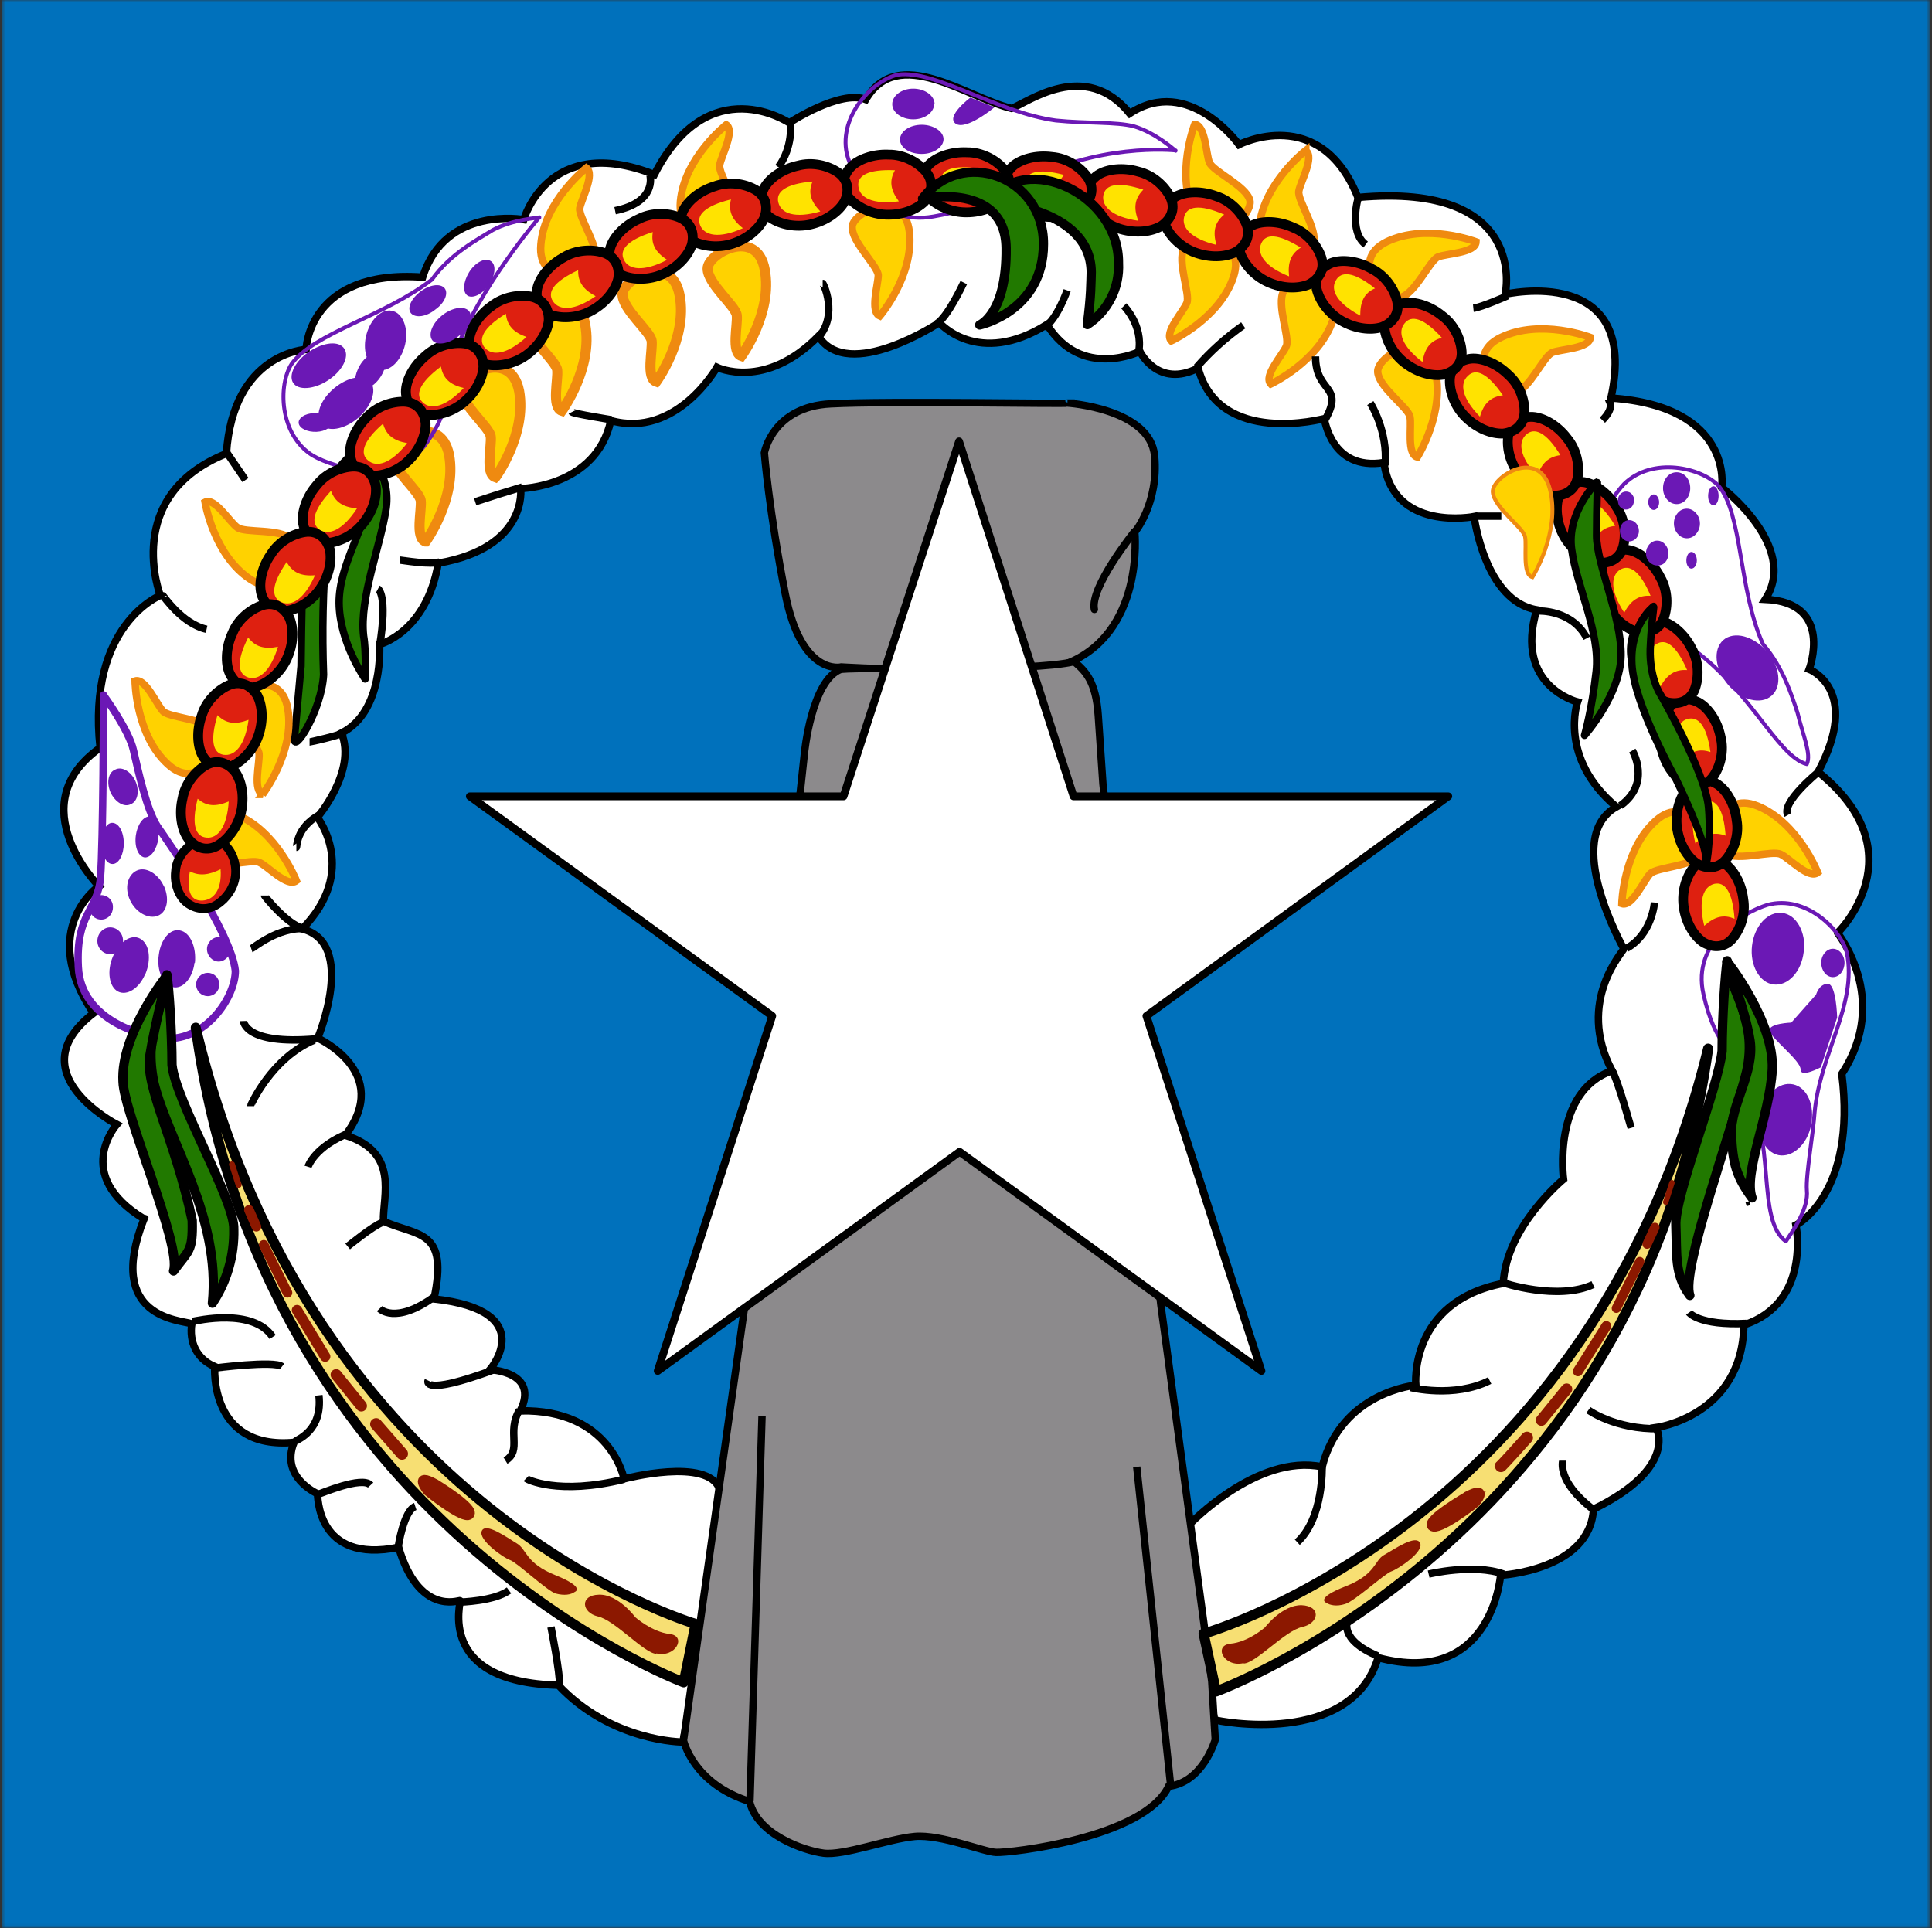 <svg width="513" height="512" viewBox="0 0 513 512" fill="none" xmlns="http://www.w3.org/2000/svg">
<rect x="0" y="0" width="513" height="512" fill="#333333" stroke="none"/>
<g clip-path="url(#clip0_103_7904)">
<mask id="mask0_103_7904" style="mask-type:luminance" maskUnits="userSpaceOnUse" x="0" y="0" width="513" height="512">
<path d="M0.461 0H512.382V511.922H0.461V0Z" fill="white"/>
</mask>
<g mask="url(#mask0_103_7904)">
<path fill-rule="evenodd" clip-rule="evenodd" d="M-255.5 0H768.446V511.922H-255.5V0Z" fill="#0071BC"/>
<path fill-rule="evenodd" clip-rule="evenodd" d="M315.664 404.996C315.664 404.996 333.726 385.902 351.065 389.514C356.226 369.492 375.939 367.84 375.939 367.84C375.939 367.84 373.978 345.65 399.161 340.799C399.884 325.731 415.159 313.139 415.159 313.139C415.159 313.139 412.062 289.814 428.06 284.344C418.255 265.766 431.363 252.348 431.156 251.936C430.95 251.523 414.643 222.521 429.195 214.264C413.714 201.259 418.874 186.397 418.874 186.397C418.874 186.397 401.948 182.166 408.037 161.936C394.207 159.563 391.42 137.166 391.42 137.166C391.42 137.166 369.953 141.398 367.476 122.82C353.336 125.09 351.788 111.157 351.581 111.157C351.478 111.157 323.715 118.691 318.141 97.74C307.407 103.21 302.66 93.302 302.66 93.302C302.66 93.302 287.178 100.939 277.993 86.18C259.621 97.637 249.403 85.664 249.403 85.664C249.403 85.664 225.252 101.662 217.305 89.277C203.062 103.726 190.367 97.533 190.367 97.533C190.367 97.533 179.633 116.524 162.191 111.673C158.269 129.425 138.246 129.735 138.246 129.735C138.246 129.735 140.31 145.423 116.366 149.551C113.269 167.923 100.781 171.122 100.781 171.122C100.781 171.122 102.019 188.977 90.666 194.654C94.795 204.769 84.267 217.051 84.267 217.051C84.267 217.051 95.414 231.19 80.242 246.672C94.898 250.491 84.371 275.674 84.371 275.674C84.371 275.674 104.393 284.756 91.698 301.476C106.148 306.018 101.607 317.577 101.813 324.286C111.102 328.414 119.152 326.35 115.23 344.928C143.51 348.024 130.093 363.712 130.093 363.712C130.093 363.712 143.303 364.228 138.143 374.652C162.191 374.136 165.7 392.714 165.7 392.714C165.7 392.714 188.097 386.831 191.09 395.501C193.98 404.17 181.285 462.587 181.285 462.587C181.285 462.587 162.397 462.587 148.258 447.518C115.334 446.693 122.661 425.019 122.145 425.019C121.629 425.019 111.205 428.941 105.838 410.879C83.751 415.42 84.474 396.842 84.267 396.636C84.061 396.533 74.359 392.198 78.075 383.012C55.368 385.076 57.02 362.886 57.02 362.886C52.066 360.822 50.208 356.178 50.931 351.533C48.041 350.501 27.811 350.191 38.236 323.667C19.039 312.004 31.011 298.586 31.011 298.586C31.011 298.586 4.383 284.86 24.818 269.068C9.75 246.672 26.263 235.319 26.263 235.319C26.263 235.319 5.105 213.851 26.573 198.576C23.064 165.858 42.571 158.118 42.571 158.118C42.571 158.118 32.249 131.593 60.116 120.446C61.871 93.611 81.274 92.786 81.274 92.786C81.274 92.786 81.79 71.421 112.237 73.589C118.223 54.495 139.072 58.314 139.072 58.314C139.072 58.314 145.471 35.195 173.75 46.341C188.2 18.165 209.564 32.614 209.564 32.614C209.564 32.614 223.085 23.738 229.897 26.422C238.463 11.766 256.731 25.906 268.6 28.796C272.935 27.144 288.21 15.585 299.976 30.137C315.664 19.816 328.978 38.394 328.978 38.394C328.978 38.394 350.549 27.351 360.561 52.431C406.283 48.302 399.677 78.13 399.677 78.13C399.677 78.13 435.594 69.873 427.75 105.687C460.468 107.958 457.165 129.425 457.165 129.425C457.165 129.425 477.807 145.113 468.725 159.15C487.096 159.975 480.387 177.728 480.387 177.728C480.387 177.728 494.424 183.094 482.761 204.975C509.699 226.546 487.922 247.807 487.922 247.704C487.612 247.498 502.268 265.043 489.057 285.169C493.082 317.164 476.878 325.318 476.878 325.318C476.878 325.318 481.007 345.96 463.048 351.843C462.635 376.097 439.723 379.09 439.723 379.09C439.723 379.09 445.915 389.618 423.106 400.764C422.177 417.072 398.439 418.31 398.439 418.31C398.439 418.31 396.168 448.241 365.927 440.191C358.703 464.135 323.302 457.014 322.579 456.704C321.857 456.395 315.767 405.306 315.767 405.099L315.664 404.996Z" fill="white" stroke="black" stroke-width="1.961"/>
<path fill-rule="evenodd" clip-rule="evenodd" d="M96.343 118.485C96.343 118.485 103.98 125.091 102.536 134.999C101.091 144.907 95.414 158.634 96.549 168.852C97.272 172.98 96.962 180.308 96.962 180.308C96.962 180.308 90.15 170.606 90.047 160.182C89.944 149.758 97.478 139.85 97.478 132.109C97.478 124.368 96.136 118.382 96.343 118.485ZM92.524 121.478C92.524 121.478 82.616 130.974 81.377 140.159C80.345 144.907 80.036 166.994 79.933 176.902L78.178 196.099C77.868 200.434 85.403 188.668 85.919 179.173C85.504 167.918 85.745 156.649 86.641 145.423C87.57 141.295 87.364 136.857 88.705 132.831L92.524 121.478Z" fill="#217900" stroke="black" stroke-width="1.961" stroke-linejoin="round"/>
<path fill-rule="evenodd" clip-rule="evenodd" d="M311.02 90.515C311.02 90.515 323.921 84.529 327.533 73.485C331.146 62.442 316.387 62.339 314.426 65.848C312.465 69.357 316.077 78.13 315.148 80.4C314.219 82.774 308.956 88.348 311.02 90.515Z" fill="#FFD200" stroke="#EF8A10" stroke-width="1.961"/>
<path fill-rule="evenodd" clip-rule="evenodd" d="M196.869 94.54C196.869 94.54 205.229 83.084 203.062 71.628C200.998 60.171 187.89 67.293 187.89 71.318C187.89 75.343 195.321 81.226 195.631 83.703C195.941 86.18 194.083 93.611 196.869 94.54ZM174.266 101.352C174.266 101.352 182.626 89.896 180.459 78.439C178.395 66.983 165.287 74.105 165.287 78.13C165.287 82.155 172.718 88.038 173.028 90.515C173.338 92.992 171.48 100.423 174.266 101.352ZM149.186 109.093C149.186 109.093 157.546 97.636 155.379 86.18C153.315 74.724 140.207 81.845 140.207 85.871C140.207 89.896 147.638 95.779 147.948 98.256C148.258 100.733 146.4 108.164 149.186 109.093ZM131.641 126.639C131.641 126.639 139.898 115.285 137.833 103.829C135.563 92.373 122.558 99.494 122.558 103.519C122.558 107.545 129.989 113.428 130.299 115.905C130.609 118.382 128.751 125.813 131.538 126.742L131.641 126.639ZM113.063 143.771C113.063 143.771 121.32 132.315 119.256 120.859C116.985 109.402 103.98 116.524 103.98 120.549C103.98 124.574 111.412 130.457 111.721 132.934C112.031 135.411 110.173 142.842 112.96 143.771H113.063Z" fill="#FFD200" stroke="#EF8A10" stroke-width="2.683"/>
<path fill-rule="evenodd" clip-rule="evenodd" d="M155.689 44.587C155.689 44.587 144.542 53.359 143.613 64.919C142.581 76.582 157.03 73.176 158.062 69.357C159.095 65.435 153.624 57.797 153.934 55.321C154.347 52.843 158.062 46.238 155.689 44.587ZM192.844 33.13C192.844 33.13 181.698 41.903 180.665 53.463C179.633 65.125 194.083 61.719 195.218 57.901C196.25 53.979 190.78 46.341 191.09 43.864C191.503 41.387 195.218 34.782 192.844 33.13ZM54.44 133.347C54.44 133.347 56.71 147.384 66.412 153.783C76.114 160.182 80.139 146.042 77.249 143.152C74.359 140.262 64.967 141.604 63.006 140.056C60.942 138.611 57.02 132.005 54.44 133.347ZM35.862 180.824C35.862 180.824 35.965 195.067 44.532 202.911C53.098 210.858 59.291 197.441 56.917 194.138C54.543 190.835 45.047 190.629 43.293 188.874C41.538 187.016 38.648 179.998 35.862 180.824ZM78.694 233.874C78.694 233.874 73.534 220.663 62.8 216.328C52.066 211.89 50.931 226.649 54.336 228.713C57.639 230.984 66.722 227.991 68.889 229.023C71.16 230.055 76.32 235.732 78.694 233.874ZM69.715 210.961C69.715 210.961 78.384 199.608 76.423 188.255C74.462 176.695 61.355 183.611 61.252 187.636C61.252 191.661 68.476 197.647 68.786 200.124C68.992 202.601 67.031 210.032 69.818 210.961H69.715ZM337.441 101.971C337.441 101.971 350.239 95.985 353.955 84.942C357.671 73.898 342.808 73.795 340.847 77.304C338.886 80.813 342.499 89.586 341.57 91.857C340.641 94.231 335.377 99.804 337.441 101.971ZM376.352 121.375C376.352 121.375 383.886 109.403 380.996 98.049C378.106 86.799 365.515 94.747 365.824 98.772C366.134 102.9 373.875 108.164 374.391 110.641C374.907 113.118 373.462 120.652 376.352 121.375ZM482.658 231.706C482.658 231.706 477.497 218.495 466.764 214.057C455.927 209.619 454.894 224.378 458.197 226.649C461.603 228.713 470.582 225.72 472.853 226.855C475.124 227.888 480.284 233.564 482.658 231.706ZM430.64 239.963C430.64 239.963 430.95 225.72 439.619 217.979C448.289 210.135 454.275 223.656 451.901 226.855C449.424 230.055 439.929 230.261 438.174 232.016C436.42 233.874 433.427 240.892 430.64 239.963ZM422.28 89.586C422.28 89.586 409.069 84.529 398.542 89.586C388.014 94.644 398.335 105.481 402.257 104.345C406.179 103.313 409.792 94.644 412.165 93.611C414.436 92.683 422.074 92.579 422.28 89.586ZM391.936 64.197C391.936 64.197 378.725 59.139 368.198 64.197C357.774 69.357 367.992 80.091 371.914 78.956C375.836 77.924 379.551 69.254 381.822 68.222C384.092 67.293 391.833 67.19 391.936 64.197ZM346.73 39.942C346.73 39.942 335.48 48.612 334.345 60.275C333.313 71.834 347.762 68.635 348.795 64.816C349.93 60.894 344.46 53.256 344.873 50.779C345.285 48.302 349.104 41.697 346.73 40.045V39.942ZM317.212 33.027C317.212 33.027 312.052 46.238 317.109 56.765C322.166 67.293 332.9 56.972 331.868 53.153C330.836 49.334 322.063 45.516 321.134 43.142C320.205 40.871 320.102 33.233 317.212 33.027ZM233.612 83.91C233.612 83.91 242.798 73.176 241.456 61.513C240.114 49.953 226.594 56.146 226.284 60.171C226.078 64.197 232.993 70.492 233.199 73.073C233.199 75.55 230.929 82.774 233.612 83.91Z" fill="#FFD200" stroke="#EF8A10" stroke-width="1.961"/>
<path fill-rule="evenodd" clip-rule="evenodd" d="M283.463 107.029C283.463 107.029 305.446 108.474 306.582 121.065C307.717 133.657 301.318 141.294 301.318 141.294C301.318 141.294 304.105 168.542 282.534 176.489C259.518 179.276 223.394 177.108 223.394 177.108C223.394 177.108 212.867 179.792 208.532 157.808C204.197 135.824 202.959 120.24 202.959 120.24C202.959 120.24 205.126 107.958 220.608 107.235C236.089 106.409 283.359 107.338 283.566 107.029H283.463Z" fill="#8C8A8C" stroke="black" stroke-width="1.961"/>
<path d="M301.215 141.191C301.215 141.191 289.345 155.95 290.584 161.833" stroke="black" stroke-width="1.961" stroke-linecap="round"/>
<path fill-rule="evenodd" clip-rule="evenodd" d="M285.32 175.767C288.21 178.244 290.997 180.927 291.616 190.01L292.855 208.174L308.233 346.476L321.753 446.486L322.682 461.968C322.682 461.968 319.483 473.321 310.297 474.353C303.795 488.08 267.981 492.105 264.472 491.899C261.272 491.796 249.816 487.048 242.901 487.667C235.986 488.286 224.014 492.828 218.647 492.105C213.28 491.383 201.101 487.151 199.037 478.378C183.968 473.631 181.491 462.174 181.491 462.174L197.798 346.476L213.589 200.124C213.589 200.124 215.447 180.617 223.291 177.728C231.445 177.005 273.554 178.553 285.32 175.663V175.767Z" fill="#8C8A8C" stroke="black" stroke-width="1.961"/>
<path d="M202.34 375.994L199.14 478.275M301.834 389.515L310.813 473.837" stroke="black" stroke-width="1.961"/>
<path d="M38.958 322.738L38.545 323.976M463.977 319.125L464.287 320.157" stroke="black" stroke-width="1.032"/>
<path d="M27.502 184.643C27.502 184.643 34.314 193.932 35.449 199.299C36.688 204.666 38.958 215.193 41.848 219.528C44.841 223.759 61.458 247.807 62.49 257.819C62.49 264.321 55.472 275.571 44.944 275.777C38.442 275.571 21.516 271.236 20.793 256.787C20.071 242.337 25.954 241.924 26.676 233.048C27.399 224.275 27.502 184.849 27.502 184.54V184.643Z" stroke="#6B18B5" stroke-width="1.961" stroke-linejoin="round"/>
<path d="M143.2 57.798C143.2 57.798 136.182 58.211 130.815 61.1C126.687 63.681 119.668 67.293 114.714 74.208C102.226 83.91 83.338 88.451 77.456 96.605C73.843 102.075 74.05 115.389 83.029 120.962C88.705 124.265 105.425 129.322 113.476 117.35C121.733 105.274 116.779 101.868 120.7 94.024C127.409 75.963 143.097 57.901 143.2 57.694V57.798ZM312.155 40.045C312.155 40.045 306.995 35.298 301.112 33.543C296.364 32.305 288.52 32.821 280.366 31.995C264.575 29.828 248.371 18.475 238.463 19.816C232.064 21.158 222.672 30.55 224.839 40.768C226.388 47.167 233.509 60.068 247.855 57.488C262.098 55.011 261.995 51.812 270.458 49.231C290.997 37.672 311.949 39.942 312.155 39.942V40.045ZM479.768 202.911C481.007 200.227 478.736 195.273 477.291 189.287C475.743 184.643 473.575 177.418 468.105 171.019C461.603 156.57 462.738 136.65 456.339 129.013C451.798 124.162 438.794 121.169 431.259 128.496C426.718 133.244 417.842 148.21 427.544 159.047C437.246 169.781 441.477 165.755 448.186 171.432C464.183 182.166 471.924 200.95 479.768 202.911ZM474.195 329.653C476.259 326.556 480.284 320.88 479.768 316.029C479.458 312.107 481.523 300.548 481.832 295.387C483.277 279.699 493.185 266.798 490.399 253.071C488.851 246.775 479.458 237.589 469.344 240.273C463.048 242.234 449.115 249.871 452.314 264.011C455.514 278.254 460.055 277.945 463.151 286.305C471.821 303.437 466.248 323.77 474.195 329.653Z" stroke="#6B18B5" stroke-width="1.032" stroke-linejoin="round"/>
<path d="M357.877 430.179C357.877 430.179 355.194 435.34 365.927 439.778M379.345 418C379.345 418 391.214 415.11 399.264 418M414.952 387.863C414.952 388.069 413.301 393.23 422.796 400.661M421.764 374.446C421.764 374.446 428.782 379.606 440.548 379.4M351.065 389.514C351.065 389.514 351.478 403.138 344.46 409.537M374.597 368.46C374.597 368.46 386.053 371.349 395.549 366.602M448.495 348.54C448.495 348.54 450.972 352.049 463.771 351.43M398.748 340.49C399.058 340.696 413.714 345.444 423.003 341.109M427.957 284.343C427.957 284.343 428.576 283.621 433.117 299.515M439.31 239.654C439.31 239.654 438.69 248.117 431.879 251.832M482.761 205.078C482.761 205.078 472.853 213.129 474.711 216.431M433.427 199.298C433.427 199.298 438.587 207.968 430.227 213.954M408.553 162.246C408.553 162.246 417.429 161.833 421.351 169.471M391.833 137.063H398.645M427.131 106.1C427.131 106.409 428.989 108.061 425.48 111.57M363.863 107.029C363.863 107.029 368.611 114.46 367.785 123.542M391.214 81.845C393.278 81.639 400.296 78.543 400.296 78.543M360.767 52.327C360.56 52.327 358.083 61.616 362.625 64.919M349.311 94.644C349.311 104.552 357.155 102.075 351.788 111.57M330.114 86.387C325.545 89.581 321.385 93.325 317.728 97.533M298.428 81.226C298.428 81.226 303.589 86.387 302.35 93.405M283.359 77.098C283.359 77.098 280.676 84.942 277.167 87.006M255.906 75.034C255.699 75.446 251.571 84.323 248.681 85.974M218.44 75.24C218.647 75.24 222.569 83.497 217.408 89.483M209.771 32.614C209.977 32.821 210.596 39.013 206.674 44.38M172.615 46.651C172.615 46.857 174.37 53.669 163.326 55.94M151.87 109.402C152.076 109.815 162.397 111.467 162.397 111.467M126.171 133.244C130.313 131.873 134.476 130.565 138.659 129.322M106.148 148.726C106.561 148.726 114.817 150.17 116.882 149.138M100.368 156.363C100.368 156.363 103.052 157.808 100.781 171.638M60.116 120.033L65.174 127.464M43.293 158.221C43.293 158.014 48.247 165.652 54.852 167.097M82.203 197.028C82.41 197.028 90.254 195.273 91.492 194.448M78.694 224.998C78.9 224.998 78.488 219.837 84.887 216.328M70.231 237.796C70.231 238.002 76.217 245.433 80.345 246.465M66.722 251.935C67.341 251.729 73.74 246.156 81.171 246.569M64.657 271.133C64.657 271.133 64.864 277.532 83.855 275.88M66.515 293.736C66.515 293.529 72.089 280.938 83.442 276.19M81.79 309.836C81.79 309.836 83.442 304.469 92.937 300.754M92.318 330.994C92.318 330.994 99.13 325.421 101.607 324.595M100.781 347.508C100.781 347.508 104.909 351.843 115.23 344.412M51.034 350.914C52.272 350.707 67.238 347.198 72.398 355.042M56.917 363.299C56.917 363.299 72.811 361.235 74.875 362.886M113.682 366.602C113.682 366.602 111.618 370.937 131.228 363.712M137.937 374.446C134.427 380.329 138.762 385.076 134.221 387.863M78.488 382.703C79.004 382.186 85.712 379.916 84.68 370.524M84.371 396.842C85.196 396.636 96.136 391.888 98.407 394.365M105.735 410.776C105.735 410.776 107.18 401.074 110.276 400.042M122.145 425.432C122.145 425.432 131.228 425.225 135.15 422.335M139.691 392.611C139.898 392.817 148.154 397.152 165.7 392.817M146.297 432.037C146.297 432.037 148.774 444.525 148.567 447.518" stroke="black" stroke-width="1.961"/>
<path fill-rule="evenodd" clip-rule="evenodd" d="M462.864 238.594C462.373 234.662 460.355 230.921 457.819 229.241C454.878 227.413 451.825 227.794 449.805 230.243C447.786 232.692 446.535 236.642 447.027 240.574C447.543 244.702 449.536 248.246 452.096 250.123C455.038 251.951 458.091 251.57 460.11 249.121C462.13 246.672 463.571 242.699 462.889 238.791L462.864 238.594Z" fill="#DE2010" stroke="black" stroke-width="2.602"/>
<path fill-rule="evenodd" clip-rule="evenodd" d="M461.109 217.642C460.618 213.711 458.6 209.969 456.065 208.29C453.123 206.461 450.07 206.843 448.051 209.291C446.031 211.74 444.781 215.69 445.272 219.622C445.788 223.75 447.782 227.295 450.342 229.171C453.283 231 456.336 230.618 458.356 228.169C460.375 225.721 461.816 221.747 461.134 217.839L461.109 217.642Z" fill="#DE2010" stroke="black" stroke-width="2.602"/>
<path fill-rule="evenodd" clip-rule="evenodd" d="M456.795 195.37C455.96 191.496 453.621 187.947 450.948 186.497C447.857 184.934 444.849 185.582 443.053 188.199C441.256 190.815 440.358 194.86 441.193 198.733C442.07 202.8 444.367 206.156 447.082 207.8C450.173 209.363 453.181 208.715 454.977 206.098C456.773 203.481 457.86 199.396 456.837 195.563L456.795 195.37Z" fill="#DE2010" stroke="black" stroke-width="2.602"/>
<path fill-rule="evenodd" clip-rule="evenodd" d="M449.077 172.026C447.282 168.493 444.115 165.658 441.161 164.937C437.773 164.213 435.03 165.607 433.96 168.595C432.89 171.583 433.053 175.723 434.848 179.256C436.732 182.965 439.809 185.624 442.853 186.522C446.241 187.245 448.983 185.851 450.053 182.863C451.124 179.875 451.133 175.648 449.166 172.203L449.077 172.026Z" fill="#DE2010" stroke="black" stroke-width="2.602"/>
<path fill-rule="evenodd" clip-rule="evenodd" d="M440.82 153.242C439.025 149.709 435.859 146.873 432.904 146.152C429.517 145.429 426.774 146.823 425.704 149.811C424.634 152.799 424.796 156.939 426.591 160.472C428.475 164.181 431.552 166.84 434.596 167.738C437.984 168.461 440.727 167.067 441.797 164.079C442.867 161.091 442.876 156.864 440.91 153.418L440.82 153.242Z" fill="#DE2010" stroke="black" stroke-width="2.602"/>
<path fill-rule="evenodd" clip-rule="evenodd" d="M429.104 134.422C427.016 131.054 423.621 128.497 420.616 128.029C417.18 127.595 414.565 129.216 413.751 132.284C412.938 135.352 413.451 139.463 415.538 142.831C417.73 146.367 421.021 148.756 424.13 149.393C427.567 149.827 430.182 148.206 430.995 145.138C431.808 142.07 431.459 137.857 429.208 134.591L429.104 134.422Z" fill="#DE2010" stroke="black" stroke-width="2.602"/>
<path fill-rule="evenodd" clip-rule="evenodd" d="M415.984 116.241C413.581 113.091 409.954 110.873 406.918 110.698C403.455 110.598 401.009 112.464 400.497 115.597C399.984 118.729 400.891 122.772 403.295 125.922C405.818 129.23 409.325 131.289 412.481 131.622C415.943 131.722 418.39 129.856 418.902 126.724C419.415 123.591 418.661 119.432 416.104 116.398L415.984 116.241Z" fill="#DE2010" stroke="black" stroke-width="2.602"/>
<path fill-rule="evenodd" clip-rule="evenodd" d="M400.383 99.402C397.548 96.634 393.639 94.966 390.609 95.232C387.169 95.635 385.019 97.836 384.966 101.01C384.913 104.184 386.397 108.052 389.231 110.82C392.208 113.728 395.976 115.257 399.147 115.129C402.587 114.726 404.737 112.525 404.79 109.351C404.843 106.178 403.494 102.172 400.525 99.541L400.383 99.402Z" fill="#DE2010" stroke="black" stroke-width="2.603"/>
<path fill-rule="evenodd" clip-rule="evenodd" d="M382.795 83.749C379.717 81.252 375.671 79.951 372.679 80.495C369.29 81.213 367.352 83.603 367.591 86.767C367.83 89.933 369.663 93.648 372.74 96.144C375.972 98.765 379.864 99.942 383.011 99.522C386.399 98.804 388.337 96.415 388.098 93.25C387.859 90.085 386.147 86.22 382.949 83.873L382.795 83.749Z" fill="#DE2010" stroke="black" stroke-width="2.602"/>
<path fill-rule="evenodd" clip-rule="evenodd" d="M364.128 71.328C360.679 69.377 356.473 68.765 353.612 69.799C350.39 71.069 348.875 73.747 349.636 76.829C350.398 79.91 352.822 83.27 356.271 85.22C359.893 87.268 363.927 87.782 366.96 86.847C370.182 85.576 371.696 82.898 370.935 79.817C370.174 76.735 367.844 73.208 364.301 71.425L364.128 71.328Z" fill="#DE2010" stroke="black" stroke-width="2.602"/>
<path fill-rule="evenodd" clip-rule="evenodd" d="M343.243 60.354C339.631 58.725 335.386 58.499 332.632 59.788C329.538 61.347 328.274 64.151 329.312 67.151C330.351 70.15 333.071 73.275 336.683 74.904C340.476 76.614 344.54 76.758 347.475 75.55C350.568 73.992 351.833 71.187 350.795 68.188C349.756 65.189 347.115 61.888 343.424 60.435L343.243 60.354Z" fill="#DE2010" stroke="black" stroke-width="2.602"/>
<path fill-rule="evenodd" clip-rule="evenodd" d="M322.824 52.064C319.11 50.681 314.86 50.74 312.198 52.211C309.216 53.973 308.143 56.857 309.38 59.78C310.617 62.703 313.541 65.638 317.254 67.021C321.153 68.473 325.218 68.345 328.065 66.943C331.047 65.18 332.121 62.297 330.884 59.374C329.647 56.451 326.79 53.336 323.009 52.133L322.824 52.064Z" fill="#DE2010" stroke="black" stroke-width="2.602"/>
<path fill-rule="evenodd" clip-rule="evenodd" d="M302.073 45.522C298.265 44.427 294.032 44.81 291.49 46.48C288.651 48.465 287.8 51.421 289.257 54.241C290.714 57.061 293.853 59.765 297.661 60.861C301.659 62.011 305.702 61.573 308.435 59.958C311.273 57.973 312.124 55.016 310.667 52.196C309.211 49.376 306.124 46.487 302.263 45.577L302.073 45.522Z" fill="#DE2010" stroke="black" stroke-width="2.603"/>
<path fill-rule="evenodd" clip-rule="evenodd" d="M279.14 41.648C275.209 41.153 271.085 42.183 268.83 44.224C266.331 46.623 265.946 49.675 267.82 52.237C269.693 54.8 273.211 56.988 277.143 57.483C281.271 58.004 285.198 56.949 287.649 54.932C290.148 52.534 290.533 49.481 288.659 46.919C286.786 44.357 283.292 41.978 279.336 41.673L279.14 41.648Z" fill="#DE2010" stroke="black" stroke-width="2.602"/>
<path fill-rule="evenodd" clip-rule="evenodd" d="M256.58 40.431C252.621 40.272 248.6 41.65 246.527 43.876C244.242 46.478 244.118 49.553 246.203 51.946C248.288 54.339 251.98 56.219 255.939 56.378C260.097 56.545 263.92 55.159 266.19 52.941C268.475 50.338 268.599 47.264 266.514 44.871C264.429 42.478 260.745 40.405 256.778 40.439L256.58 40.431Z" fill="#DE2010" stroke="black" stroke-width="2.603"/>
<path fill-rule="evenodd" clip-rule="evenodd" d="M235.835 41.05C231.875 40.891 227.854 42.269 225.782 44.495C223.497 47.098 223.373 50.172 225.458 52.565C227.543 54.958 231.235 56.839 235.194 56.998C239.351 57.165 243.174 55.779 245.445 53.56C247.73 50.958 247.854 47.883 245.769 45.49C243.684 43.097 240 41.025 236.033 41.058L235.835 41.05Z" fill="#DE2010" stroke="black" stroke-width="2.603"/>
<path fill-rule="evenodd" clip-rule="evenodd" d="M211.663 44.034C207.8 44.917 204.28 47.299 202.863 49.99C201.338 53.1 202.024 56.1 204.663 57.864C207.301 59.627 211.357 60.476 215.22 59.593C219.276 58.666 222.602 56.327 224.213 53.592C225.737 50.482 225.052 47.483 222.413 45.719C219.774 43.955 215.676 42.919 211.856 43.99L211.663 44.034Z" fill="#DE2010" stroke="black" stroke-width="2.602"/>
<path fill-rule="evenodd" clip-rule="evenodd" d="M189.574 49.521C185.797 50.72 182.486 53.385 181.296 56.184C180.033 59.409 180.963 62.341 183.739 63.882C186.514 65.422 190.625 65.933 194.402 64.734C198.368 63.476 201.491 60.871 202.87 58.012C204.133 54.787 203.202 51.854 200.427 50.314C197.651 48.774 193.482 48.08 189.763 49.462L189.574 49.521Z" fill="#DE2010" stroke="black" stroke-width="2.603"/>
<path fill-rule="evenodd" clip-rule="evenodd" d="M169.461 58.223C165.854 59.863 162.883 62.903 162.035 65.823C161.165 69.176 162.438 71.977 165.377 73.176C168.316 74.374 172.459 74.392 176.066 72.752C179.854 71.03 182.644 68.072 183.673 65.069C184.543 61.717 183.269 58.916 180.33 57.717C177.391 56.518 173.169 56.326 169.641 58.141L169.461 58.223Z" fill="#DE2010" stroke="black" stroke-width="2.602"/>
<path fill-rule="evenodd" clip-rule="evenodd" d="M149.382 68.499C145.928 70.441 143.227 73.724 142.631 76.706C142.05 80.121 143.558 82.802 146.589 83.746C149.619 84.69 153.748 84.354 157.202 82.412C160.829 80.373 163.357 77.188 164.126 74.108C164.706 70.694 163.199 68.012 160.168 67.068C157.138 66.124 152.914 66.293 149.554 68.402L149.382 68.499Z" fill="#DE2010" stroke="black" stroke-width="2.602"/>
<path fill-rule="evenodd" clip-rule="evenodd" d="M130.418 81.357C127.195 83.663 124.867 87.219 124.599 90.249C124.393 93.706 126.183 96.209 129.298 96.817C132.413 97.426 136.481 96.644 139.704 94.338C143.088 91.917 145.254 88.476 145.684 85.331C145.89 81.874 144.1 79.371 140.985 78.763C137.87 78.154 133.689 78.78 130.579 81.242L130.418 81.357Z" fill="#DE2010" stroke="black" stroke-width="2.602"/>
<path fill-rule="evenodd" clip-rule="evenodd" d="M112.813 94.65C109.797 97.22 107.779 100.961 107.767 104.002C107.854 107.465 109.85 109.807 113.005 110.15C116.161 110.493 120.148 109.368 123.164 106.799C126.331 104.1 128.199 100.488 128.361 97.318C128.274 93.855 126.278 91.513 123.123 91.171C119.967 90.828 115.855 91.805 112.964 94.522L112.813 94.65Z" fill="#DE2010" stroke="black" stroke-width="2.602"/>
<path fill-rule="evenodd" clip-rule="evenodd" d="M97.314 110.889C94.49 113.669 92.746 117.545 92.952 120.579C93.287 124.027 95.446 126.219 98.618 126.335C101.79 126.451 105.686 125.044 108.51 122.264C111.476 119.346 113.079 115.609 113.014 112.435C112.678 108.988 110.52 106.795 107.348 106.679C104.176 106.564 100.145 107.834 97.456 110.75L97.314 110.889Z" fill="#DE2010" stroke="black" stroke-width="2.602"/>
<path fill-rule="evenodd" clip-rule="evenodd" d="M84.008 128.935C81.427 131.941 80.013 135.95 80.473 138.956C81.096 142.364 83.43 144.368 86.6 144.218C89.771 144.068 93.536 142.339 96.117 139.333C98.828 136.176 100.113 132.318 99.782 129.162C99.159 125.754 96.825 123.75 93.655 123.9C90.484 124.05 86.573 125.653 84.138 128.785L84.008 128.935Z" fill="#DE2010" stroke="black" stroke-width="2.602"/>
<path fill-rule="evenodd" clip-rule="evenodd" d="M71.844 147.328C69.598 150.593 68.619 154.729 69.397 157.669C70.379 160.991 72.914 162.735 76.05 162.247C79.187 161.76 82.746 159.64 84.992 156.376C87.351 152.948 88.217 148.975 87.552 145.872C86.569 142.55 84.034 140.806 80.898 141.293C77.762 141.781 74.044 143.792 71.956 147.165L71.844 147.328Z" fill="#DE2010" stroke="black" stroke-width="2.602"/>
<path fill-rule="evenodd" clip-rule="evenodd" d="M61.655 168.268C60.003 171.869 59.75 176.112 61.021 178.875C62.559 181.978 65.356 183.261 68.362 182.242C71.368 181.223 74.51 178.523 76.162 174.922C77.897 171.14 78.068 167.077 76.879 164.134C75.341 161.031 72.544 159.748 69.538 160.767C66.532 161.786 63.215 164.406 61.738 168.088L61.655 168.268Z" fill="#DE2010" stroke="black" stroke-width="2.602"/>
<path fill-rule="evenodd" clip-rule="evenodd" d="M53.517 190.16C52.199 193.896 52.331 198.145 53.847 200.781C55.661 203.732 58.562 204.756 61.463 203.469C64.365 202.182 67.249 199.208 68.568 195.471C69.953 191.548 69.754 187.486 68.304 184.663C66.49 181.712 63.589 180.688 60.688 181.975C57.787 183.263 54.721 186.172 53.583 189.973L53.517 190.16Z" fill="#DE2010" stroke="black" stroke-width="2.602"/>
<path fill-rule="evenodd" clip-rule="evenodd" d="M46.609 231.444C46.243 234.607 47.409 237.884 49.523 239.636C52.003 241.575 55.066 241.803 57.565 240.234C60.064 238.666 62.135 235.789 62.501 232.626C62.886 229.305 61.701 226.187 59.605 224.276C57.126 222.337 54.062 222.109 51.563 223.678C49.064 225.247 46.802 228.109 46.627 231.286L46.609 231.444Z" fill="#DE2010" stroke="black" stroke-width="2.331"/>
<path fill-rule="evenodd" clip-rule="evenodd" d="M48.429 212.181C47.548 216.044 48.167 220.249 49.977 222.694C52.117 225.417 55.117 226.101 57.851 224.489C60.586 222.877 63.109 219.591 63.99 215.728C64.915 211.671 64.251 207.659 62.486 205.022C60.346 202.298 57.346 201.615 54.611 203.227C51.877 204.839 49.166 208.082 48.473 211.988L48.429 212.181Z" fill="#DE2010" stroke="black" stroke-width="2.602"/>
<path fill-rule="evenodd" clip-rule="evenodd" d="M446.328 202.292C448.805 199.505 451.179 198.679 454.172 199.711C453.14 192.487 450.869 190.113 447.979 190.939C445.296 191.764 444.057 195.48 446.225 202.292H446.328ZM450.147 223.966C452.933 221.386 455.307 220.869 458.197 221.902C457.681 214.677 455.617 212.097 452.83 212.819C449.94 213.438 448.495 216.948 450.147 223.863V223.966ZM440.858 182.372C442.716 179.069 444.78 177.728 447.979 177.934C445.089 171.329 442.303 169.471 439.826 171.019C437.349 172.567 437.039 176.489 440.858 182.372ZM431.259 162.762C433.014 159.356 435.181 158.015 438.278 158.221C435.491 151.512 432.601 149.758 430.124 151.306C427.75 152.854 427.441 156.776 431.259 162.659V162.762ZM408.14 126.432C409.379 122.923 411.237 121.272 414.333 120.859C410.514 114.666 407.418 113.428 405.25 115.389C403.083 117.35 403.393 121.169 408.14 126.432ZM392.968 110.641C394.001 107.029 395.858 105.377 399.058 104.965C394.929 98.978 391.833 97.74 389.769 99.804C387.602 101.765 388.014 105.584 392.968 110.641ZM361.18 83.807C361.18 80.091 362.212 77.82 365.102 76.582C359.425 72.041 356.019 71.938 354.678 74.518C353.233 76.995 354.987 80.504 361.18 83.807ZM377.693 96.192C378.313 92.476 379.758 90.515 382.854 89.69C378.003 84.323 374.7 83.6 372.946 85.871C371.088 88.141 372.12 91.857 377.797 96.192H377.693ZM342.292 73.382C341.879 69.667 342.808 67.396 345.389 65.745C339.196 61.926 335.997 62.029 334.861 64.713C333.726 67.396 335.79 70.802 342.292 73.382ZM322.992 65.022C321.96 61.41 322.579 59.036 325.056 56.972C318.348 54.082 315.148 54.805 314.426 57.591C313.703 60.378 316.18 63.371 322.992 65.022ZM302.247 58.623C300.905 55.114 301.318 52.637 303.589 50.367C296.674 48.096 293.474 49.025 292.958 51.915C292.545 54.805 295.229 57.591 302.247 58.623ZM281.811 54.701C280.263 51.295 280.47 48.818 282.534 46.445C275.515 44.587 272.419 45.722 272.11 48.612C271.8 51.502 274.69 54.082 281.811 54.598V54.701ZM260.137 53.05C258.279 49.747 258.176 47.27 260.137 44.793C252.912 43.658 249.816 45.103 249.816 47.993C249.919 50.883 253.119 53.153 260.137 53.05ZM217.821 56.146C215.241 53.463 214.518 51.089 215.757 48.199C208.532 48.818 205.952 50.986 206.674 53.773C207.397 56.662 211.009 58.107 217.821 56.146ZM238.669 53.463C236.399 50.367 236.089 47.993 237.637 45.206C230.413 44.896 227.523 46.651 227.936 49.541C228.245 52.431 231.651 54.392 238.669 53.463ZM197.385 60.688C194.289 58.314 193.36 56.043 194.083 52.947C187.064 54.701 184.794 57.178 185.929 59.862C187.064 62.545 190.883 63.474 197.282 60.584L197.385 60.688ZM158.166 78.646C154.863 76.891 153.418 74.827 153.521 71.731C146.916 74.827 145.264 77.614 146.813 79.988C148.464 82.465 152.386 82.671 158.166 78.646ZM177.053 68.944C173.957 66.88 172.822 64.713 173.338 61.617C166.422 63.784 164.358 66.467 165.7 69.048C166.939 71.628 170.861 72.247 177.053 69.048V68.944ZM123.074 103.004C119.462 102.178 117.604 100.423 117.088 97.327C111.308 101.662 110.173 104.861 112.237 106.822C114.301 108.887 118.223 108.164 123.074 103.107V103.004ZM139.794 89.483C136.285 88.245 134.634 86.387 134.324 83.291C128.132 87.109 126.893 90.206 128.751 92.373C130.712 94.54 134.531 94.231 139.794 89.483ZM108.109 117.659C104.496 117.04 102.536 115.492 101.71 112.499C96.24 117.247 95.517 120.549 97.788 122.304C99.955 124.162 103.774 123.233 108.109 117.659ZM94.795 134.999C91.079 134.689 89.015 133.347 87.88 130.354C82.926 135.721 82.513 139.024 84.887 140.675C87.26 142.223 90.976 140.882 94.795 134.999ZM83.648 152.751C79.933 153.061 77.662 152.028 76.114 149.242C71.985 155.331 71.985 158.634 74.669 159.872C77.352 161.111 80.758 159.253 83.648 152.751ZM73.843 171.742C70.128 172.464 67.754 171.742 65.896 169.264C62.696 175.664 63.109 178.966 65.896 179.895C68.683 180.721 71.779 178.45 73.843 171.638V171.742ZM65.999 191.145C62.49 192.487 60.013 192.177 57.742 189.906C55.678 196.822 56.607 200.021 59.394 200.434C62.284 200.847 65.07 198.06 65.999 191.145ZM60.735 212.819C57.33 214.264 54.852 214.161 52.479 212.097C50.724 219.115 51.963 222.211 54.852 222.418C57.742 222.727 60.323 219.734 60.735 212.716V212.819ZM58.671 230.778C55.368 232.429 52.892 232.635 50.414 231.397C49.382 237.073 50.931 239.344 53.82 239.138C56.71 238.931 58.981 236.351 58.568 230.778H58.671ZM422.693 145.113C423.931 141.604 425.789 139.953 428.885 139.643C425.17 133.451 422.074 132.109 419.906 133.967C417.739 135.928 418.048 139.746 422.693 145.113ZM452.521 245.846C455.307 243.369 457.681 242.75 460.571 243.989C460.055 236.764 457.991 234.08 455.204 234.7C452.314 235.422 450.869 239.034 452.521 245.846Z" fill="#FFE300"/>
<path fill-rule="evenodd" clip-rule="evenodd" d="M424.138 127.98C424.034 127.98 415.881 136.031 417.326 145.939C418.668 155.847 424.963 168.026 423.828 178.244C422.693 188.565 420.732 195.273 420.732 195.273C420.732 195.273 430.33 184.436 430.433 174.012C430.537 163.691 423.931 149.861 423.931 142.223C423.931 134.586 424.241 127.774 424.138 127.877V127.98ZM439.103 161.008C439.103 161.008 432.704 165.755 433.323 176.489C433.943 187.223 445.089 207.039 445.089 207.039C445.089 207.039 453.243 223.759 452.933 228.094C452.727 232.429 454.481 223.966 453.656 214.367C452.83 204.872 440.548 183.817 440.548 183.817C440.548 183.817 437.968 179.482 438.174 172.361C438.484 165.136 439.206 161.111 439.103 161.008Z" fill="#217900" stroke="black" stroke-width="1.961" stroke-linejoin="round"/>
<path fill-rule="evenodd" clip-rule="evenodd" d="M248.165 27.66C248.165 25.39 245.585 23.532 242.488 23.532C239.392 23.532 236.915 25.39 236.915 27.66C236.915 29.828 239.392 31.686 242.488 31.686C245.585 31.686 248.062 29.828 248.062 27.557L248.165 27.66ZM250.539 36.949C250.539 34.885 247.855 33.13 244.759 33.13C241.559 33.13 238.979 34.885 238.979 37.053C238.979 39.22 241.559 40.871 244.759 40.871C247.855 40.871 250.539 39.117 250.539 36.949ZM257.66 25.906C257.66 25.906 251.055 30.86 253.738 32.821C256.525 34.782 264.059 28.486 264.059 28.486L257.66 25.906ZM451.385 139.024C451.39 138.357 451.233 137.698 450.927 137.105C450.621 136.512 450.177 136.002 449.631 135.618C449.115 135.263 448.503 135.073 447.876 135.073C447.25 135.073 446.638 135.263 446.122 135.618C445.595 136.013 445.17 136.528 444.883 137.121C444.595 137.713 444.454 138.366 444.47 139.024C444.466 139.691 444.623 140.35 444.928 140.943C445.234 141.536 445.679 142.046 446.225 142.43C446.73 142.763 447.322 142.94 447.928 142.94C448.533 142.94 449.125 142.763 449.631 142.43C450.177 142.046 450.621 141.536 450.927 140.943C451.233 140.35 451.39 139.691 451.385 139.024ZM448.805 129.632C448.805 127.258 447.257 125.4 445.193 125.4C443.129 125.4 441.58 127.258 441.58 129.632C441.58 132.006 443.232 133.863 445.193 133.863C447.154 133.863 448.805 132.006 448.805 129.632ZM450.56 148.829C450.56 147.59 449.94 146.558 449.115 146.558C448.392 146.558 447.773 147.59 447.773 148.829C447.773 150.067 448.392 150.996 449.115 150.996C449.94 150.996 450.56 149.964 450.56 148.829ZM456.339 131.696C456.339 130.251 455.72 129.116 454.998 129.116C454.172 129.116 453.553 130.251 453.553 131.696C453.553 133.141 454.172 134.173 454.998 134.173C455.72 134.173 456.339 133.141 456.339 131.696ZM440.548 133.347C440.548 132.315 439.929 131.283 439.103 131.283C438.278 131.283 437.658 132.315 437.658 133.347C437.658 134.38 438.278 135.412 439.103 135.412C439.929 135.412 440.548 134.483 440.548 133.347ZM443.025 146.971C443.025 145.113 441.684 143.565 440.032 143.565C438.381 143.565 437.039 145.113 437.039 146.971C437.039 148.726 438.381 150.171 440.135 150.171C441.89 150.171 443.025 148.726 443.025 146.868V146.971ZM435.181 140.985C435.181 139.437 434.046 138.095 432.601 138.095C431.259 138.095 430.124 139.334 430.124 140.985C430.124 142.636 431.259 143.772 432.601 143.772C434.046 143.772 435.181 142.533 435.181 140.985ZM433.943 132.935C433.943 132.109 433.53 131.283 432.911 130.87C432.574 130.648 432.179 130.53 431.775 130.53C431.372 130.53 430.977 130.648 430.64 130.87C430.307 131.098 430.037 131.407 429.856 131.769C429.676 132.13 429.59 132.531 429.608 132.935C429.608 133.76 429.918 134.586 430.64 134.999C430.966 135.2 431.341 135.306 431.724 135.306C432.107 135.306 432.482 135.2 432.808 134.999C433.141 134.771 433.411 134.462 433.591 134.101C433.772 133.739 433.857 133.338 433.84 132.935H433.943ZM469.757 173.703C466.454 169.368 461.293 167.51 458.094 169.574C454.998 171.638 454.998 176.799 458.3 181.134C461.5 185.468 466.764 187.223 469.86 185.159C473.059 183.095 472.956 177.934 469.757 173.703ZM479.046 252.761C479.562 247.498 476.981 242.853 473.266 242.44C469.447 241.924 465.835 245.846 465.215 251.11C464.596 256.271 467.176 261.018 470.995 261.431C474.814 261.844 478.323 258.025 478.942 252.761H479.046ZM480.903 298.69C481.935 293.529 479.871 288.782 476.156 287.956C472.337 287.13 468.518 290.743 467.383 295.903C466.351 301.064 468.415 305.915 472.234 306.74C475.949 307.463 479.871 303.954 480.903 298.793V298.69ZM489.779 255.651C489.779 253.587 488.334 251.936 486.683 251.936C485.032 251.936 483.587 253.587 483.587 255.651C483.587 257.715 484.929 259.47 486.683 259.47C488.438 259.47 489.779 257.715 489.779 255.651ZM482.039 264.321L475.64 271.546C475.64 271.546 469.55 271.752 469.86 273.713C470.273 275.777 478.22 281.66 478.117 284.034C478.117 286.305 483.484 283.415 483.484 283.415L487.818 270.204C487.818 270.204 487.612 261.121 485.238 261.225C482.864 261.431 482.245 264.114 482.142 264.321H482.039ZM58.258 261.431C58.258 260.61 57.932 259.822 57.352 259.242C56.771 258.661 55.983 258.335 55.162 258.335C54.341 258.335 53.553 258.661 52.973 259.242C52.392 259.822 52.066 260.61 52.066 261.431C52.066 262.252 52.392 263.04 52.973 263.62C53.553 264.201 54.341 264.527 55.162 264.527C55.983 264.527 56.771 264.201 57.352 263.62C57.932 263.04 58.258 262.252 58.258 261.431ZM61.148 252.142C61.148 250.284 59.703 248.839 58.052 248.839C56.401 248.839 54.956 250.284 54.956 252.039C54.956 253.793 56.401 255.342 58.052 255.342C59.703 255.342 61.148 253.897 61.148 252.039V252.142ZM35.965 207.452C34.83 204.872 32.353 203.427 30.598 204.356C28.74 205.078 28.224 207.865 29.36 210.445C30.598 213.026 32.972 214.47 34.727 213.542C36.584 212.819 37.1 210.032 35.965 207.452ZM43.499 235.319C41.951 231.913 38.648 230.055 36.275 231.19C33.901 232.326 32.972 235.732 34.52 239.034C36.068 242.337 39.474 244.195 41.951 243.163C44.428 242.131 45.047 238.622 43.499 235.216V235.319ZM51.756 255.651C52.169 251.523 50.518 247.601 47.834 247.085C45.151 246.466 42.674 249.459 42.158 253.587C41.538 257.715 43.293 261.637 45.976 262.153C48.557 262.67 51.137 259.78 51.653 255.651H51.756ZM38.648 258.541C40.197 254.722 39.681 250.594 37.204 249.252C34.727 247.911 31.63 250.181 29.979 254C28.328 257.819 28.947 262.05 31.321 263.289C33.694 264.527 36.997 262.463 38.545 258.644L38.648 258.541Z" fill="#6B18B5"/>
<path fill-rule="evenodd" clip-rule="evenodd" d="M32.662 249.768C32.662 247.807 31.114 246.259 29.256 246.259C27.399 246.259 25.851 247.911 25.851 249.871C25.851 251.832 27.399 253.381 29.256 253.381C31.114 253.381 32.662 251.832 32.662 249.871V249.768ZM29.979 240.995C30.007 240.572 29.948 240.147 29.805 239.747C29.662 239.347 29.439 238.981 29.148 238.671C28.858 238.362 28.507 238.115 28.117 237.947C27.727 237.778 27.307 237.692 26.883 237.693C25.128 237.693 23.786 239.138 23.786 240.995C23.786 242.853 25.128 244.195 26.883 244.195C28.637 244.195 29.979 242.75 29.979 240.995ZM32.869 223.966C32.869 220.869 31.527 218.496 29.772 218.496C28.224 218.496 26.883 220.973 26.883 223.966C26.883 226.959 28.224 229.436 29.876 229.436C31.527 229.436 32.869 226.959 32.869 223.966ZM42.054 222.624C42.364 219.631 41.435 217.051 39.784 216.844C38.132 216.638 36.481 218.908 36.068 221.798C35.655 224.895 36.688 227.372 38.339 227.681C39.99 227.888 41.642 225.617 42.054 222.624ZM107.386 92.167C108.625 88.038 107.386 83.703 104.6 82.671C101.813 81.639 98.614 84.323 97.375 88.554C96.136 92.683 97.375 97.017 100.162 98.05C102.948 99.082 106.148 96.398 107.386 92.167ZM95.001 111.054C98.614 107.958 100.162 103.623 98.407 101.456C96.756 99.288 92.421 100.011 88.705 103.107C84.99 106.203 83.545 110.435 85.299 112.705C86.951 114.77 91.286 114.15 95.001 111.054ZM87.776 100.527C91.286 97.946 92.937 94.231 91.182 92.27C89.428 90.309 85.196 91.135 81.584 93.715C77.972 96.398 76.423 100.114 78.075 101.972C79.726 103.829 84.164 103.21 87.776 100.527ZM115.643 82.155C118.12 80.401 119.152 77.82 118.017 76.479C116.778 75.137 113.889 75.653 111.515 77.511C109.141 79.369 108.006 81.846 109.141 83.187C110.379 84.529 113.269 84.116 115.643 82.155Z" fill="#6B18B5"/>
<path fill-rule="evenodd" clip-rule="evenodd" d="M101.091 100.01C102.742 97.43 102.845 94.644 101.297 93.818C99.852 92.992 97.169 94.334 95.621 96.914C94.072 99.494 93.763 102.281 95.311 103.107C96.859 103.932 99.439 102.591 101.091 100.01ZM122.145 88.967C124.726 86.8 125.758 83.806 124.416 82.465C122.971 81.123 119.772 81.742 117.191 83.91C114.611 86.077 113.579 89.07 114.921 90.515C116.262 91.857 119.462 91.238 122.145 88.967ZM84.061 114.666C86.435 114.563 88.293 113.325 88.189 111.983C87.983 110.538 85.816 109.506 83.442 109.712C80.965 109.712 79.107 111.054 79.313 112.396C79.52 113.737 81.584 114.769 84.061 114.666ZM129.989 75.447C131.641 72.763 131.744 70.079 130.196 69.254C128.751 68.325 126.067 69.77 124.519 72.35C122.971 74.93 122.765 77.614 124.21 78.543C125.758 79.368 128.338 77.924 129.989 75.447Z" fill="#6B18B5"/>
<path fill-rule="evenodd" clip-rule="evenodd" d="M406.902 153.267C406.902 153.267 414.436 141.294 411.546 129.941C408.656 118.691 396.065 126.639 396.374 130.664C396.684 134.792 404.425 140.056 404.941 142.533C405.457 145.01 404.115 152.544 406.902 153.267Z" fill="#FFD200" stroke="#EF8A10" stroke-width="1.032"/>
<path fill-rule="evenodd" clip-rule="evenodd" d="M262.305 53.566C262.305 53.566 289.552 54.598 289.758 72.247C289.655 75.034 289.758 78.233 288.726 86.18C291.406 84.419 293.578 81.987 295.027 79.126C296.475 76.266 297.15 73.076 296.983 69.873C297.19 51.915 272.729 39.736 262.305 53.566Z" fill="#217900" stroke="black" stroke-width="2.477" stroke-linejoin="round"/>
<path fill-rule="evenodd" clip-rule="evenodd" d="M244.965 52.74C244.965 52.74 266.949 48.199 267.155 65.848C267.362 83.394 260.137 86.284 260.137 86.284C260.137 86.284 277.064 82.671 277.064 64.816C277.167 46.857 255.39 38.91 244.965 52.74Z" fill="#217900" stroke="black" stroke-width="2.477" stroke-linejoin="round"/>
<path fill-rule="evenodd" clip-rule="evenodd" d="M319.689 433.791C319.689 433.791 422.59 404.789 453.553 278.46C435.491 408.092 322.889 449.17 322.889 449.17L319.586 433.791H319.689Z" fill="#F7DF73" stroke="black" stroke-width="2.683" stroke-linejoin="round"/>
<path fill-rule="evenodd" clip-rule="evenodd" d="M330.217 441.739C333.416 441.739 341.26 432.966 345.801 432.037C350.343 431.005 350.859 426.464 345.595 426.257C340.435 426.154 335.893 432.14 335.893 432.14C335.893 432.14 331.455 436.062 326.708 436.475C322.063 436.991 325.056 442.874 330.217 441.635V441.739Z" fill="#8C1800"/>
<path fill-rule="evenodd" clip-rule="evenodd" d="M389.562 397.462C389.562 397.462 378.829 403.654 380.273 405.203C381.822 406.647 391.317 399.32 391.523 399.113C391.73 399.01 395.549 394.262 389.459 397.462H389.562Z" fill="#8C1800" stroke="#8C1800" stroke-width="2.683"/>
<path fill-rule="evenodd" clip-rule="evenodd" d="M352.2 425.638C352.2 425.638 349.001 424.503 357.154 421.303C365.411 418.104 364.895 414.388 367.475 412.943C370.262 411.395 375.939 407.37 377.074 409.744C378.209 412.117 371.088 416.762 369.437 417.278C367.785 417.794 359.528 425.328 357.154 425.948C354.884 426.67 353.129 426.257 352.2 425.638Z" fill="#8C1800"/>
<path d="M405.457 381.774C398.439 389.618 398.438 389.411 398.438 389.411" stroke="#8C1800" stroke-width="3.2" stroke-linecap="round"/>
<path d="M415.984 368.873L409.276 377.129" stroke="#8C1800" stroke-width="2.993" stroke-linecap="round"/>
<path d="M426.512 352.153L418.977 364.125" stroke="#8C1800" stroke-width="2.683" stroke-linecap="round"/>
<path d="M435.388 335.02L429.195 347.405M439.413 325.937L437.349 330.375" stroke="#8C1800" stroke-width="2.477" stroke-linecap="round"/>
<path d="M443.954 314.068L442.303 319.229" stroke="#8C1800" stroke-width="1.445" stroke-linecap="round"/>
<path fill-rule="evenodd" clip-rule="evenodd" d="M184.684 431.219C184.684 431.219 82.6 401.57 51.974 272.89C69.839 404.999 181.543 446.749 181.543 446.749L184.684 431.219Z" fill="#F7DF73" stroke="black" stroke-width="2.653" stroke-linejoin="round"/>
<path fill-rule="evenodd" clip-rule="evenodd" d="M174.266 439.159C171.17 439.159 163.326 430.282 158.785 429.25C154.347 428.218 153.934 423.574 158.991 423.471C164.152 423.264 168.693 429.457 168.693 429.457C168.693 429.457 173.131 433.379 177.776 433.895C182.42 434.411 179.427 440.294 174.266 439.055V439.159Z" fill="#8C1800"/>
<path fill-rule="evenodd" clip-rule="evenodd" d="M115.581 394.107C115.581 394.107 126.182 400.562 124.611 402.175C123.237 403.587 113.814 396.124 113.618 395.923C113.421 395.721 109.691 390.88 115.581 394.107Z" fill="#8C1800" stroke="#8C1800" stroke-width="2.653"/>
<path fill-rule="evenodd" clip-rule="evenodd" d="M152.592 422.748C152.592 422.748 155.689 421.613 147.535 418.31C139.485 415.111 139.898 411.395 137.214 409.847C134.634 408.299 128.957 404.17 127.925 406.544C126.893 408.918 133.808 413.769 135.459 414.285C137.111 414.801 145.264 422.438 147.535 423.161C149.909 423.78 151.56 423.471 152.592 422.748Z" fill="#8C1800"/>
<path d="M99.875 378.174L106.746 386.04" stroke="#8C1800" stroke-width="3.184" stroke-linecap="round"/>
<path d="M89.274 365.063L95.949 373.333" stroke="#8C1800" stroke-width="2.985" stroke-linecap="round"/>
<path d="M78.87 347.92L86.33 360.223" stroke="#8C1800" stroke-width="2.786" stroke-linecap="round"/>
<path d="M70.035 330.574L76.317 343.281M66.109 321.296L68.072 325.733" stroke="#8C1800" stroke-width="2.587" stroke-linecap="round"/>
<path d="M61.594 309.195L63.361 314.64" stroke="#8C1800" stroke-width="1.592" stroke-linecap="round"/>
<path fill-rule="evenodd" clip-rule="evenodd" d="M458.61 255.135C459.126 263.082 466.867 270.617 463.771 284.55C459.952 300.135 446.225 337.497 448.702 343.999C444.573 338.425 445.296 333.265 444.986 325.421C444.573 317.68 456.236 288.885 457.268 279.08C457.268 270.307 458.094 258.438 458.61 255.135Z" fill="#217900" stroke="black" stroke-width="2.477" stroke-linejoin="round"/>
<path fill-rule="evenodd" clip-rule="evenodd" d="M458.61 255.342C458.61 255.342 471.202 271.339 470.582 284.034C469.86 296.626 462.842 311.488 465.215 318.093C461.087 312.52 460.055 308.908 459.745 301.167C459.436 293.426 465.938 284.86 464.699 276.396C463.358 267.933 458.507 255.342 458.507 255.342H458.61ZM44.325 258.851C43.809 266.798 37.926 273.919 40.919 287.749C44.841 303.334 58.671 323.254 56.401 346.063C60.253 340.261 62.235 333.417 62.077 326.453C62.387 318.712 46.699 292.6 45.667 282.795C45.667 274.023 44.841 262.153 44.325 258.851Z" fill="#217900" stroke="black" stroke-width="2.477" stroke-linejoin="round"/>
<path fill-rule="evenodd" clip-rule="evenodd" d="M44.325 259.057C44.325 259.057 31.94 274.539 32.662 287.233C32.869 295.593 48.35 330.891 46.08 337.497C50.105 331.923 51.24 332.543 51.034 324.079C46.492 302.509 38.442 288.678 39.784 280.318C41.126 271.855 44.531 259.057 44.325 259.057Z" fill="#217900" stroke="black" stroke-width="2.477" stroke-linejoin="round"/>
<path d="M254.657 117.204L285.058 211.462H384.553L304.404 269.786L334.944 364.044L254.795 305.859L174.646 364.044L205.047 269.786L124.76 211.462H223.979L254.657 117.204Z" fill="white" stroke="black" stroke-width="2.073" stroke-linecap="square" stroke-linejoin="round"/>
</g>
</g>
<defs>
<clipPath id="clip0_103_7904">
<rect width="512" height="512" fill="white" transform="translate(0.5)"/>
</clipPath>
</defs>
</svg>
